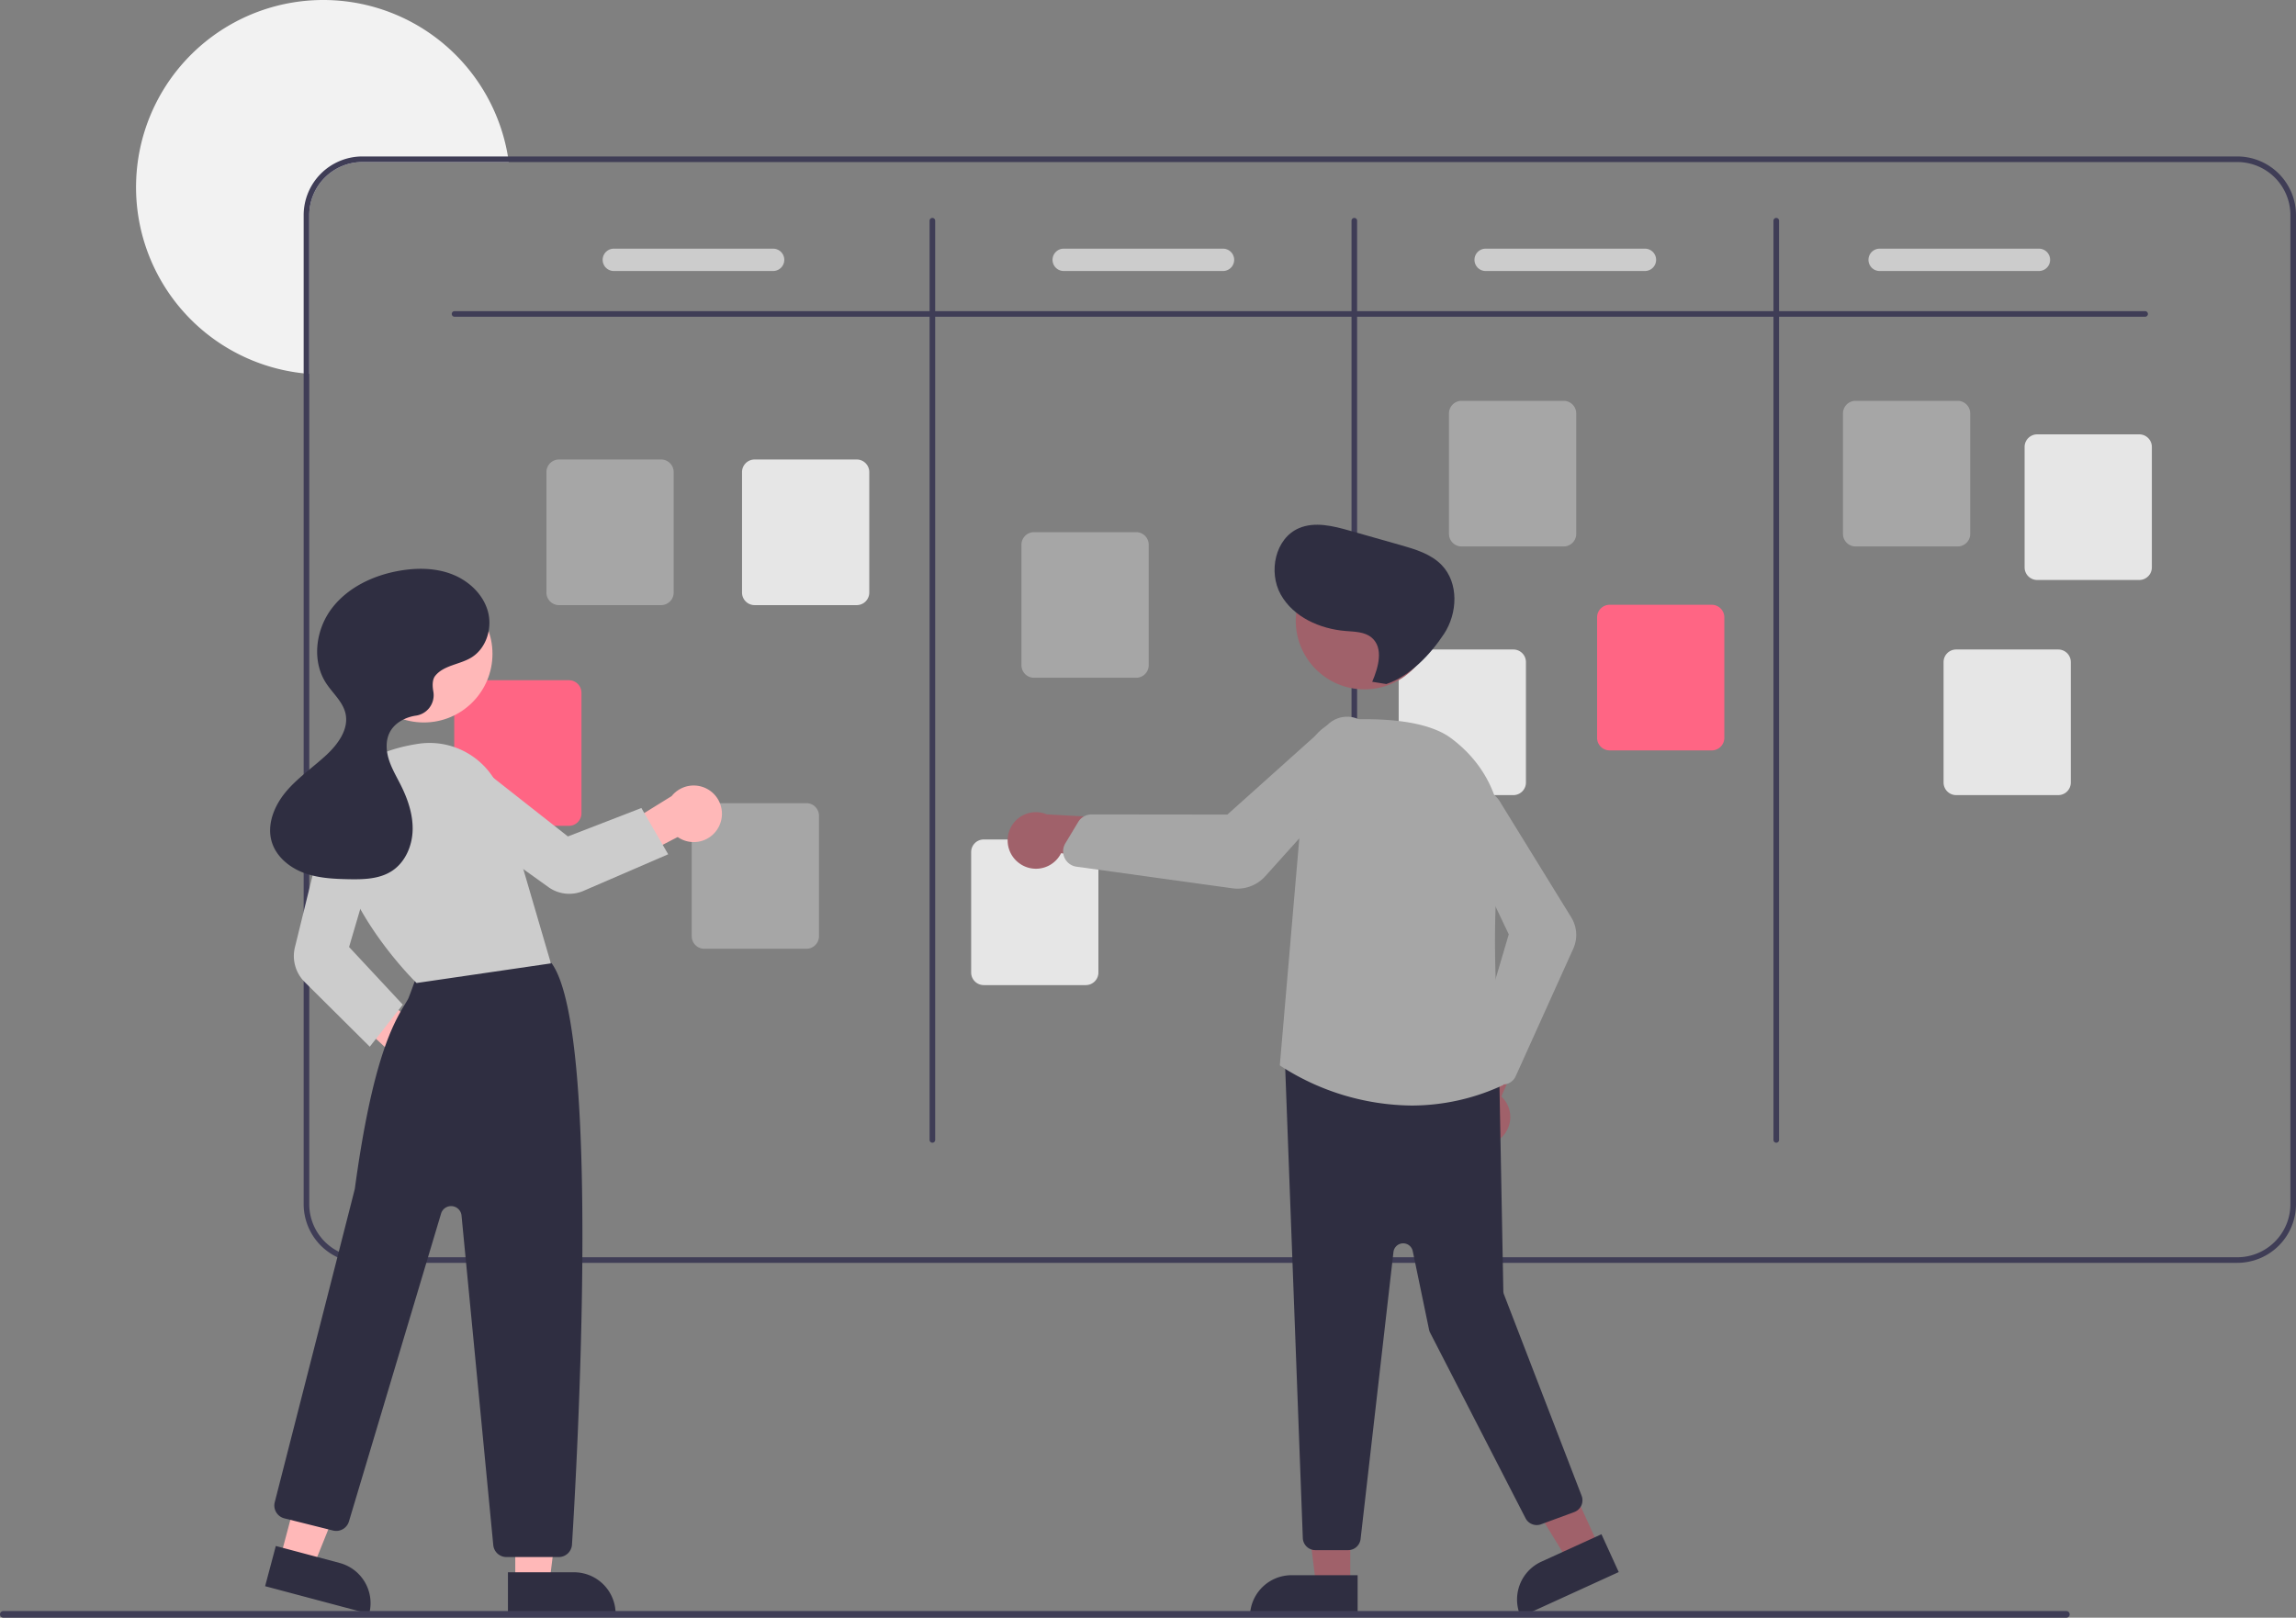 <svg xmlns="http://www.w3.org/2000/svg" width="821.676" height="579.01" data-name="Layer 1"><rect width="100%" height="100%" fill="#808080" stroke="none"/><path fill="#f2f2f2" d="M182.076 58h-52.4a19.017 19.017 0 0 0-19 19v56.81c-.67-.04-1.34-.1-2-.18a66.999 66.999 0 1 1 73.1-77.63c.11.66.21 1.33.3 2"/><path fill="#3f3d56" d="M800.676 56h-671a21.023 21.023 0 0 0-21 21v354a21.023 21.023 0 0 0 21 21h671a21.023 21.023 0 0 0 21-21V77a21.023 21.023 0 0 0-21-21m19 375a19.017 19.017 0 0 1-19 19h-671a19.017 19.017 0 0 1-19-19V77a19.017 19.017 0 0 1 19-19h671a19.017 19.017 0 0 1 19 19Z"/><path fill="#3f3d56" d="M767.676 113.37h-605a1 1 0 0 1 0-2h605a1 1 0 0 1 0 2"/><path fill="#3f3d56" d="M333.676 409a1 1 0 0 1-1-1V79a1 1 0 1 1 2 0v329a1 1 0 0 1-1 1m151 0a1 1 0 0 1-1-1V79a1 1 0 1 1 2 0v329a1 1 0 0 1-1 1m151 0a1 1 0 0 1-1-1V79a1 1 0 1 1 2 0v329a1 1 0 0 1-1 1"/><path fill="#a6a6a6" d="M236.592 216.587h-36.54a4.505 4.505 0 0 1-4.5-4.5v-43.12a4.505 4.505 0 0 1 4.5-4.5h36.54a4.505 4.505 0 0 1 4.5 4.5v43.12a4.505 4.505 0 0 1-4.5 4.5m52 123h-36.54a4.505 4.505 0 0 1-4.5-4.5v-43.12a4.505 4.505 0 0 1 4.5-4.5h36.54a4.505 4.505 0 0 1 4.5 4.5v43.12a4.505 4.505 0 0 1-4.5 4.5m118-97h-36.54a4.505 4.505 0 0 1-4.5-4.5v-43.12a4.505 4.505 0 0 1 4.5-4.5h36.54a4.505 4.505 0 0 1 4.5 4.5v43.12a4.505 4.505 0 0 1-4.5 4.5m153-47h-36.54a4.505 4.505 0 0 1-4.5-4.5v-43.12a4.505 4.505 0 0 1 4.5-4.5h36.54a4.505 4.505 0 0 1 4.5 4.5v43.12a4.505 4.505 0 0 1-4.5 4.5m141 0h-36.54a4.505 4.505 0 0 1-4.5-4.5v-43.12a4.505 4.505 0 0 1 4.5-4.5h36.54a4.505 4.505 0 0 1 4.5 4.5v43.12a4.505 4.505 0 0 1-4.5 4.5"/><path fill="#e6e6e6" d="M765.592 207.587h-36.54a4.505 4.505 0 0 1-4.5-4.5v-43.12a4.505 4.505 0 0 1 4.5-4.5h36.54a4.505 4.505 0 0 1 4.5 4.5v43.12a4.505 4.505 0 0 1-4.5 4.5m-29 77h-36.54a4.505 4.505 0 0 1-4.5-4.5v-43.12a4.505 4.505 0 0 1 4.5-4.5h36.54a4.505 4.505 0 0 1 4.5 4.5v43.12a4.505 4.505 0 0 1-4.5 4.5"/><path fill="#ff6584" d="M612.592 268.587h-36.54a4.505 4.505 0 0 1-4.5-4.5v-43.12a4.505 4.505 0 0 1 4.5-4.5h36.54a4.505 4.505 0 0 1 4.5 4.5v43.12a4.505 4.505 0 0 1-4.5 4.5"/><path fill="#e6e6e6" d="M541.592 284.587h-36.54a4.505 4.505 0 0 1-4.5-4.5v-43.12a4.505 4.505 0 0 1 4.5-4.5h36.54a4.505 4.505 0 0 1 4.5 4.5v43.12a4.505 4.505 0 0 1-4.5 4.5m-153 68h-36.54a4.505 4.505 0 0 1-4.5-4.5v-43.12a4.505 4.505 0 0 1 4.5-4.5h36.54a4.505 4.505 0 0 1 4.5 4.5v43.12a4.505 4.505 0 0 1-4.5 4.5"/><path fill="#ff6584" d="M203.592 295.587h-36.54a4.505 4.505 0 0 1-4.5-4.5v-43.12a4.505 4.505 0 0 1 4.5-4.5h36.54a4.505 4.505 0 0 1 4.5 4.5v43.12a4.505 4.505 0 0 1-4.5 4.5"/><path fill="#e6e6e6" d="M306.592 216.587h-36.54a4.505 4.505 0 0 1-4.5-4.5v-43.12a4.505 4.505 0 0 1 4.5-4.5h36.54a4.505 4.505 0 0 1 4.5 4.5v43.12a4.505 4.505 0 0 1-4.5 4.5"/><path fill="#ccc" d="M276.676 97h-57a4 4 0 0 1 0-8h57a4 4 0 0 1 0 8m161 0h-57a4 4 0 0 1 0-8h57a4 4 0 0 1 0 8m151 0h-57a4 4 0 0 1 0-8h57a4 4 0 0 1 0 8m141 0h-57a4 4 0 0 1 0-8h57a4 4 0 0 1 0 8"/><path fill="#ffb8b8" d="M149.01 389.891a10.056 10.056 0 0 1-8.7-12.73L114.675 353.3l13.553-3.438 25.206 20.443a10.11 10.11 0 0 1-4.426 19.586m35.396 176.362h12.26l5.832-47.288h-18.094z"/><path fill="#2f2e41" d="m220.308 577.636-38.53.001-.001-14.887h23.644a14.887 14.887 0 0 1 14.887 14.886"/><path fill="#ffb8b8" d="m100.345 557.401 11.848 3.154 17.801-44.196-17.485-4.654z"/><path fill="#2f2e41" d="m132.113 577.64-37.234-9.911 3.829-14.386 22.848 6.081a14.887 14.887 0 0 1 10.557 18.215m67.848-20.339h-18.707a4.73 4.73 0 0 1-4.726-4.293L165.17 435.075a3.748 3.748 0 0 0-7.32-.715l-32.974 110.2a4.74 4.74 0 0 1-5.7 3.246l-17.403-4.352a4.747 4.747 0 0 1-3.448-5.787c.285-1.11 28.411-111.028 28.657-112.158 6.372-46.968 13.997-59.554 18.093-66.315.339-.56.65-1.074.93-1.56.352-.609 2.513-6.645 3.884-10.565a4.8 4.8 0 0 1 2.435-2.977c17.211-8.802 37.348-2.71 43.11-.632a4.7 4.7 0 0 1 2.338 1.815c17.284 26.072 8.802 177.492 6.926 207.581a4.75 4.75 0 0 1-4.738 4.444"/><circle cx="151.684" cy="234.024" r="24.561" fill="#ffb8b8"/><path fill="#ccc" d="m149.082 351.838-.177-.171c-.33-.32-33.055-32.38-28.82-62.024 1.811-12.68 12.07-20.782 29.667-23.431a27.135 27.135 0 0 1 30 19.121l17.4 59.484Z"/><path fill="#ccc" d="m132.333 374.64-23.319-23.17a13.14 13.14 0 0 1-3.48-12.392l11.29-45.919a10.354 10.354 0 0 1 13.18-7.4 10.41 10.41 0 0 1 6.808 12.794l-11.884 40.396 19.218 20.637Z"/><path fill="#ffb8b8" d="M257.404 295.562a10.056 10.056 0 0 1-14.883 4.03l-31.13 16.134 1.376-13.706 27.597-17.08a10.11 10.11 0 0 1 17.04 10.622"/><path fill="#ccc" d="m239.121 305.765-30.346 13.113a12.81 12.81 0 0 1-12.477-1.338l-38.589-27.65a10.355 10.355 0 0 1-1.974-14.985 10.41 10.41 0 0 1 14.409-1.568l33.088 26.042 26.3-10.175Z"/><path fill="#2f2e41" d="M155.756 241.895c3.03-3.797 8.69-4.001 12.853-6.505 5.452-3.28 7.706-10.611 5.949-16.726s-6.938-10.881-12.879-13.16-12.55-2.308-18.816-1.206c-9.33 1.64-18.516 5.995-24.206 13.569s-7.139 18.666-1.982 26.612c2.37 3.653 6.03 6.667 6.976 10.917 1.242 5.58-2.672 10.961-6.864 14.846-4.777 4.427-10.257 8.134-14.442 13.123s-6.976 11.806-5.066 18.032c1.6 5.217 6.256 9.06 11.361 10.984s10.666 2.203 16.121 2.31c5.298.103 10.924-.025 15.386-2.882 4.778-3.057 7.328-8.858 7.517-14.527s-1.706-11.222-4.245-16.294c-1.513-3.023-3.273-5.953-4.278-9.18s-1.18-6.89.43-9.863c1.693-3.125 5.117-5.01 8.604-5.694q.273-.054.574-.096a7.4 7.4 0 0 0 6.333-8.628c-.397-2.214-.363-4.334.674-5.632"/><path fill="#a0616a" d="M483.229 567.3h-12.26l-5.832-47.288 18.094.001z"/><path fill="#2f2e41" d="M462.212 563.797h23.644v14.887h-38.53a14.887 14.887 0 0 1 14.886-14.887"/><path fill="#a0616a" d="m572.184 553.413-11.151 5.093-24.954-40.589 16.459-7.518z"/><path fill="#2f2e41" d="m551.612 558.958 21.506-9.823 6.185 13.541-35.047 16.009a14.887 14.887 0 0 1 7.356-19.727"/><path fill="#a0616a" d="M536.482 407.857a10.056 10.056 0 0 0 .8-15.399l14.412-32.7-18.308 3.103-10.879 30.577a10.11 10.11 0 0 0 13.975 14.419"/><path fill="#2f2e41" d="M482.448 554.831h-11.712a4.517 4.517 0 0 1-4.489-4.173l-6.387-170.56a4.5 4.5 0 0 1 4.926-4.804l67.735 7.194a4.5 4.5 0 0 1 4.062 4.393l1.42 75.236a3.5 3.5 0 0 0 .233 1.193l27.785 72.053a4.5 4.5 0 0 1-2.643 5.84l-11.868 4.373a4.5 4.5 0 0 1-5.558-2.164l-34.132-66.369a4.5 4.5 0 0 1-.404-1.142l-5.831-28.094a3.5 3.5 0 0 0-6.904.312l-11.763 102.724a4.5 4.5 0 0 1-4.47 3.988"/><circle cx="488.279" cy="222.178" r="24.561" fill="#a0616a"/><path fill="#a6a6a6" d="M505.123 395.694a87.66 87.66 0 0 1-46.873-14.198l-.239-.165.025-.29 9.395-109.415a15.42 15.42 0 0 1 14.599-14.062c12.176-.56 28.53.146 37.286 6.667 13.23 9.854 19.607 24.693 17.495 40.712-4.38 33.219.582 78.03 1.162 83.03l.042.36-.33.15a77.3 77.3 0 0 1-32.562 7.211"/><path fill="#a6a6a6" d="M537.86 388.158a5 5 0 0 1-3.68-1.622l-5.373-5.862a5.03 5.03 0 0 1-1.11-4.795l12.251-41.463-18.64-39.144a8.83 8.83 0 0 1-.603-5.88 8.809 8.809 0 0 1 16.313-2.083l25.295 41.042a11.95 11.95 0 0 1 .72 11.198l-20.61 45.665a4.99 4.99 0 0 1-3.767 2.88 5 5 0 0 1-.796.064"/><path fill="#a0616a" d="M364.738 308.953a10.056 10.056 0 0 0 14.998-3.578l35.438 4.596-8.144-16.688-32.404-1.806a10.11 10.11 0 0 0-9.888 17.476"/><path fill="#a6a6a6" d="M442.85 318.067a13 13 0 0 1-1.845-.128l-55.751-7.732a5.54 5.54 0 0 1-4.251-3.111 6 6 0 0 1-.318-.83 5.56 5.56 0 0 1 .575-4.431l4.613-7.649a5.58 5.58 0 0 1 4.756-2.686h.008l48.596.056 36.294-32.517a9.87 9.87 0 0 1 6.107-2.5 9.835 9.835 0 0 1 7.372 16.816l-36.215 40.278a13.36 13.36 0 0 1-9.942 4.434"/><path fill="#2f2e41" d="M491.072 244.028c2.244-5.195 4.143-12.113-.162-15.785-2.497-2.13-6.093-2.135-9.365-2.4-9.217-.747-18.706-4.988-23.21-13.063s-1.99-20.085 6.51-23.728c5.729-2.456 12.297-.783 18.294.917l18.006 5.106c5.35 1.517 10.967 3.19 14.819 7.202 6.142 6.397 5.683 17.211.804 24.618s-12.226 15.13-20.637 17.942Z"/><path fill="#3f3d56" d="M739.485 579.01H1.19a1.19 1.19 0 1 1 0-2.382h738.294a1.19 1.19 0 1 1 0 2.382"/></svg>